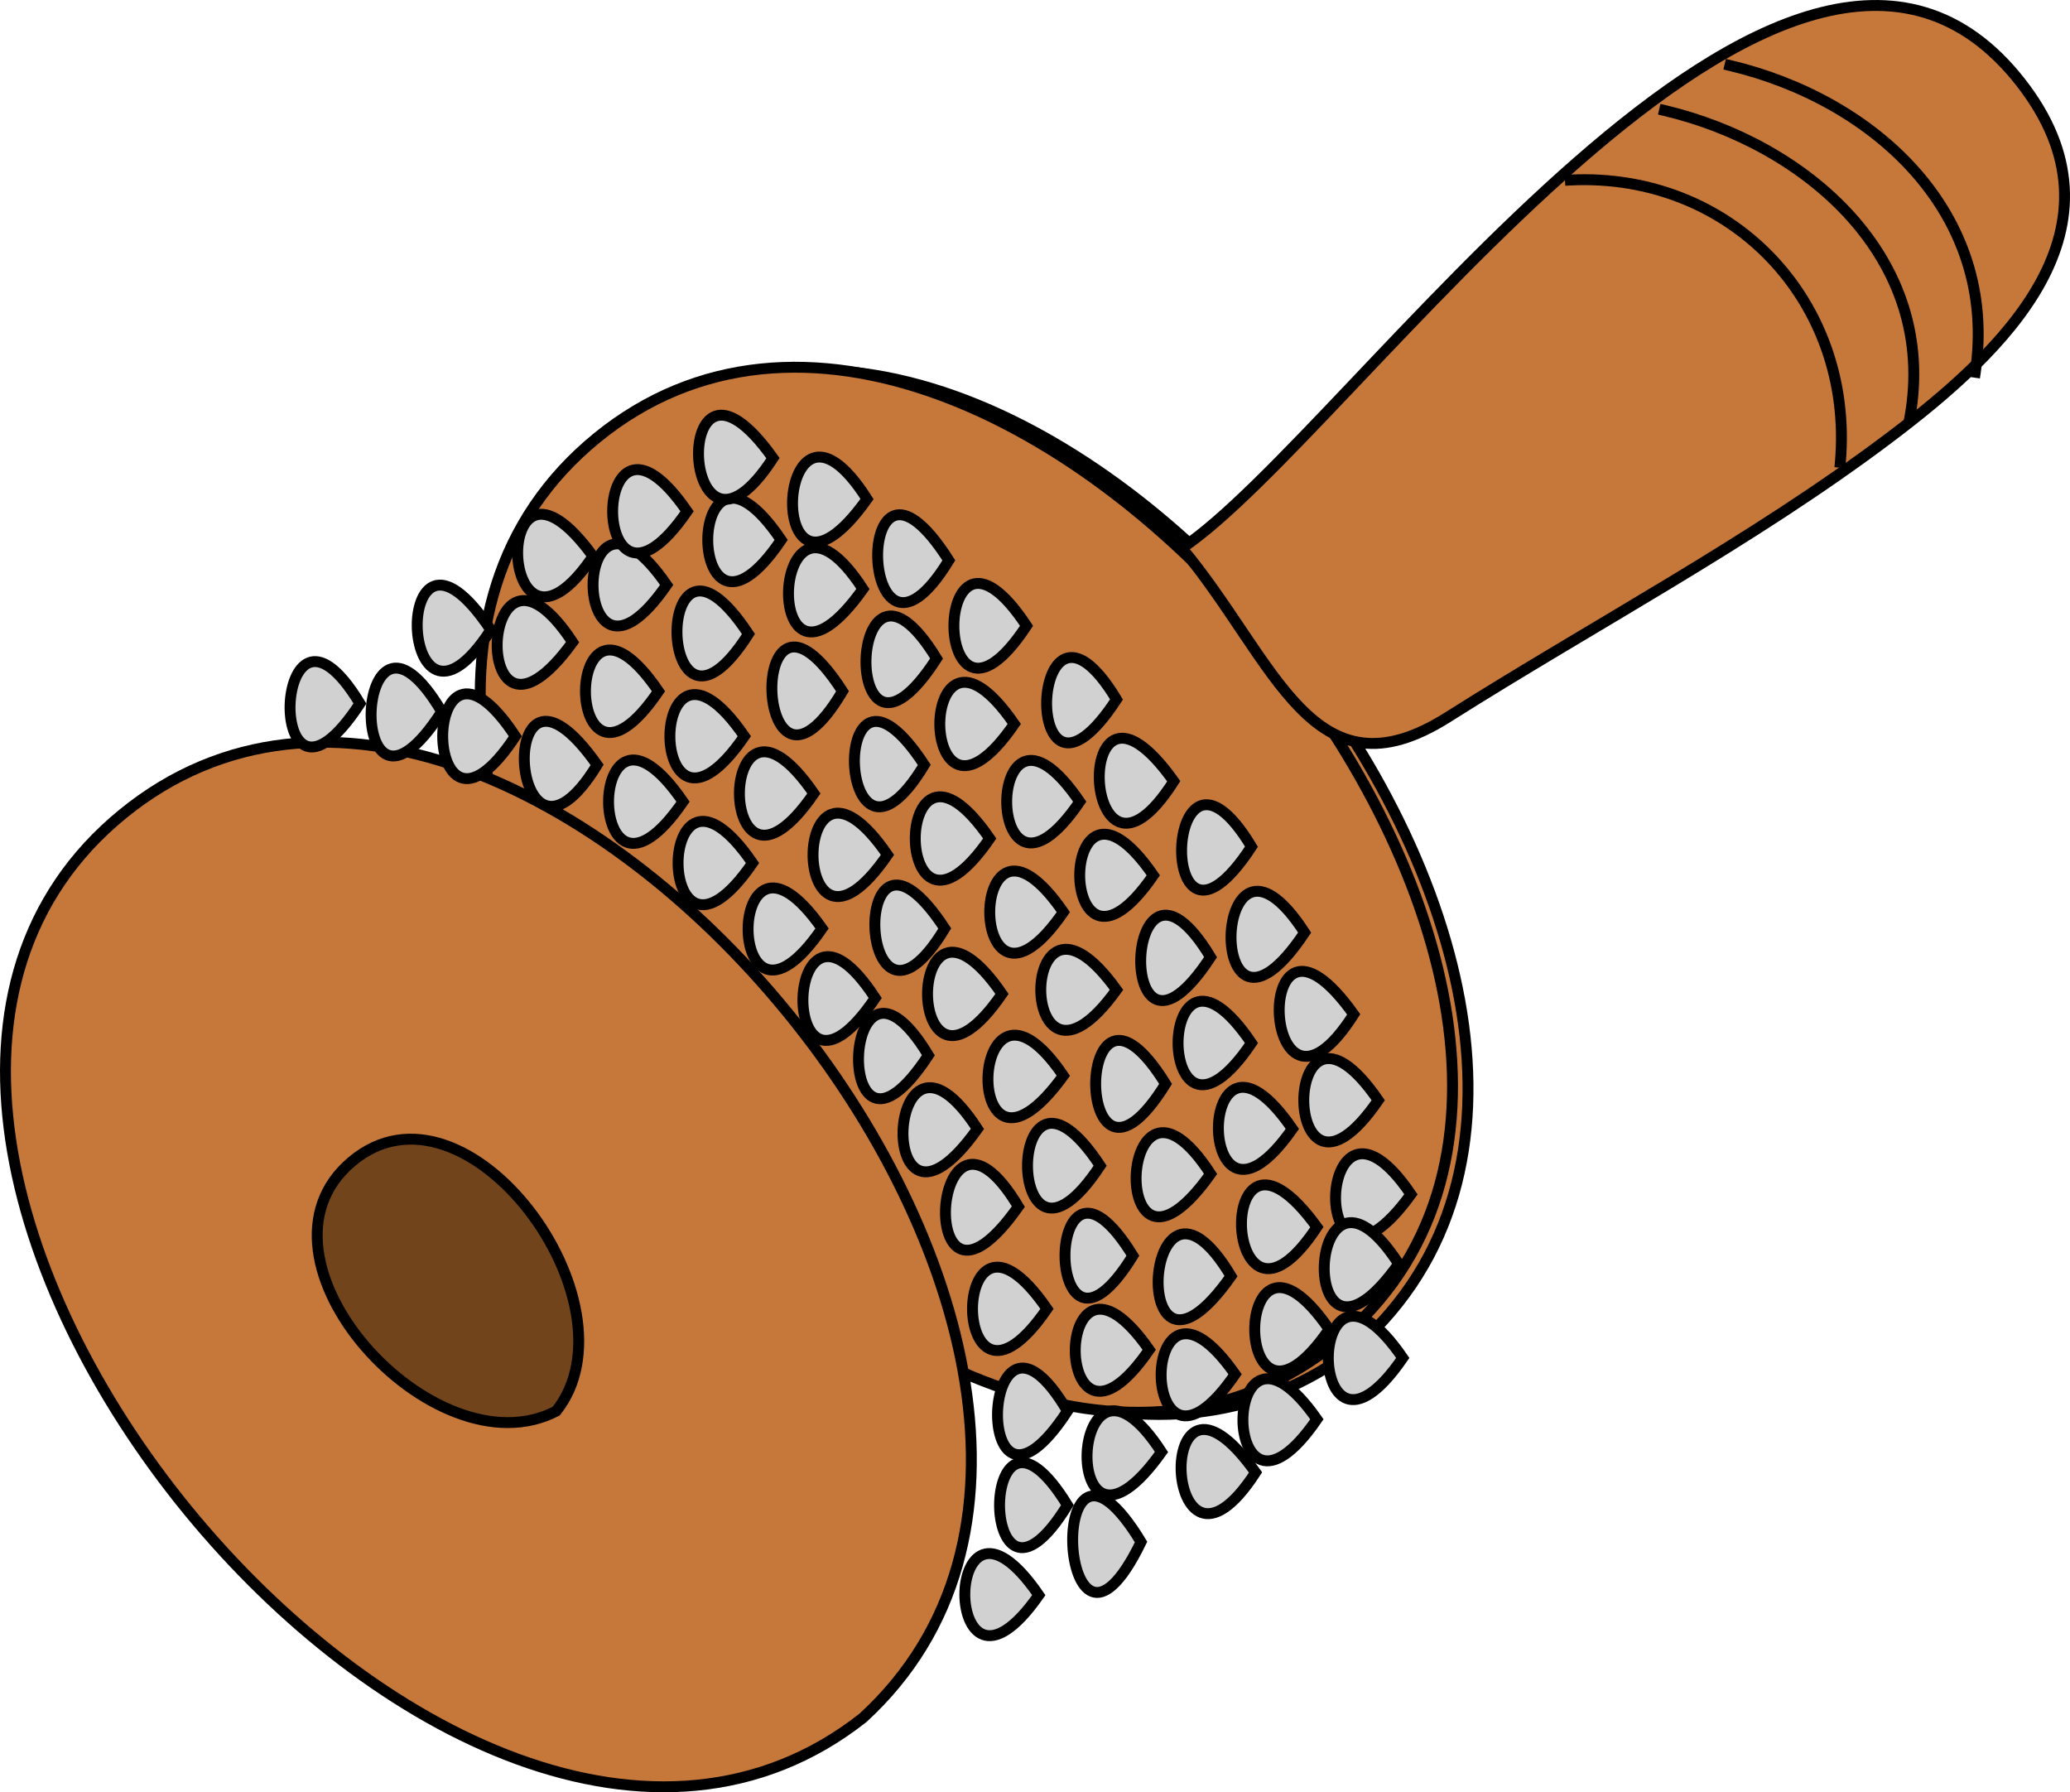 <svg xmlns="http://www.w3.org/2000/svg" xmlns:xlink="http://www.w3.org/1999/xlink" version="1.1" id="Layer_1" x="0px" y="0px" enable-background="new 0 0 822.05 841.89" xml:space="preserve" viewBox="219.74 258.63 379.63 328.65">
<path fill-rule="evenodd" clip-rule="evenodd" fill="#C5783A" stroke="#000000" stroke-width="2" stroke-linecap="square" stroke-miterlimit="10" d="  M468.755,505.39c-75.116,59.171-210.114-105.693-136.502-165.75C406.045,279.437,539.92,442.006,468.755,505.39z"/>
<path fill-rule="evenodd" clip-rule="evenodd" fill="#C5783A" stroke="#000000" stroke-width="2" stroke-linecap="square" stroke-miterlimit="10" d="  M465.005,504.64c-74.167,60.228-209.796-105.422-135.752-165.75C402.907,278.88,538.364,444.061,465.005,504.64z"/>
<path fill-rule="evenodd" clip-rule="evenodd" fill="#C5783A" stroke="#000000" stroke-width="2" stroke-linecap="square" stroke-miterlimit="10" d="  M378.003,573.64c-75.165,59.209-209.72-105.383-135.75-165.75C315.838,347.836,448.141,509.342,378.003,573.64z"/>
<path fill-rule="evenodd" clip-rule="evenodd" fill="#72441B" stroke="#000000" stroke-width="2" stroke-linecap="square" stroke-miterlimit="10" d="  M321.753,517.39c-22.442,11.666-58.512-28.055-37.5-45.75C305.24,453.965,337.335,497.723,321.753,517.39z"/>
<path fill-rule="evenodd" clip-rule="evenodd" fill="#D1D1D2" stroke="#000000" stroke-width="2" stroke-linecap="square" stroke-miterlimit="10" d="  M300.753,389.14C282.702,417.187,284.277,361.339,300.753,389.14L300.753,389.14z"/>
<path fill-rule="evenodd" clip-rule="evenodd" fill="#D1D1D2" stroke="#000000" stroke-width="2" stroke-linecap="square" stroke-miterlimit="10" d="  M314.253,393.64C296.49,420.574,296.49,366.707,314.253,393.64L314.253,393.64z"/>
<path fill-rule="evenodd" clip-rule="evenodd" fill="#D1D1D2" stroke="#000000" stroke-width="2" stroke-linecap="square" stroke-miterlimit="10" d="  M329.253,398.89C312.994,425.513,309.949,371.496,329.253,398.89L329.253,398.89z"/>
<path fill-rule="evenodd" clip-rule="evenodd" fill="#D1D1D2" stroke="#000000" stroke-width="2" stroke-linecap="square" stroke-miterlimit="10" d="  M345.003,405.64C326.794,432.132,326.794,379.148,345.003,405.64L345.003,405.64z"/>
<path fill-rule="evenodd" clip-rule="evenodd" fill="#D1D1D2" stroke="#000000" stroke-width="2" stroke-linecap="square" stroke-miterlimit="10" d="  M357.753,416.89C339.544,443.382,339.544,390.398,357.753,416.89L357.753,416.89z"/>
<path fill-rule="evenodd" clip-rule="evenodd" fill="#D1D1D2" stroke="#000000" stroke-width="2" stroke-linecap="square" stroke-miterlimit="10" d="  M370.503,428.89C352.442,455.167,352.382,402.998,370.503,428.89L370.503,428.89z"/>
<path fill-rule="evenodd" clip-rule="evenodd" fill="#D1D1D2" stroke="#000000" stroke-width="2" stroke-linecap="square" stroke-miterlimit="10" d="  M380.253,441.64C362.129,468.447,363.022,415.211,380.253,441.64L380.253,441.64z"/>
<path fill-rule="evenodd" clip-rule="evenodd" fill="#D1D1D2" stroke="#000000" stroke-width="2" stroke-linecap="square" stroke-miterlimit="10" d="  M390.003,452.14C372.057,479.551,373.79,425.286,390.003,452.14L390.003,452.14z"/>
<path fill-rule="evenodd" clip-rule="evenodd" fill="#D1D1D2" stroke="#000000" stroke-width="2" stroke-linecap="square" stroke-miterlimit="10" d="  M399.003,465.64C379.739,492.696,381.874,439.218,399.003,465.64L399.003,465.64z"/>
<path fill-rule="evenodd" clip-rule="evenodd" fill="#D1D1D2" stroke="#000000" stroke-width="2" stroke-linecap="square" stroke-miterlimit="10" d="  M406.503,479.89C387.098,507.428,390.33,452.845,406.503,479.89L406.503,479.89z"/>
<path fill-rule="evenodd" clip-rule="evenodd" fill="#D1D1D2" stroke="#000000" stroke-width="2" stroke-linecap="square" stroke-miterlimit="10" d="  M411.755,498.64C393.543,525.132,393.543,472.148,411.755,498.64L411.755,498.64z"/>
<path fill-rule="evenodd" clip-rule="evenodd" fill="#D1D1D2" stroke="#000000" stroke-width="2" stroke-linecap="square" stroke-miterlimit="10" d="  M415.505,517.39C397.411,545.025,399.429,489.97,415.505,517.39L415.505,517.39z"/>
<path fill-rule="evenodd" clip-rule="evenodd" fill="#D1D1D2" stroke="#000000" stroke-width="2" stroke-linecap="square" stroke-miterlimit="10" d="  M415.505,534.64C398.904,561.634,398.904,507.646,415.505,534.64L415.505,534.64z"/>
<path fill-rule="evenodd" clip-rule="evenodd" fill="#D1D1D2" stroke="#000000" stroke-width="2" stroke-linecap="square" stroke-miterlimit="10" d="  M410.255,551.14C392.131,577.032,392.191,524.865,410.255,551.14L410.255,551.14z"/>
<path fill-rule="evenodd" clip-rule="evenodd" fill="#D1D1D2" stroke="#000000" stroke-width="2" stroke-linecap="square" stroke-miterlimit="10" d="  M285.753,387.64C267.807,415.051,269.54,360.786,285.753,387.64L285.753,387.64z"/>
<path fill-rule="evenodd" clip-rule="evenodd" fill="#D1D1D2" stroke="#000000" stroke-width="2" stroke-linecap="square" stroke-miterlimit="10" d="  M340.503,385.39C322.65,411.615,322.65,359.165,340.503,385.39L340.503,385.39z"/>
<path fill-rule="evenodd" clip-rule="evenodd" fill="#D1D1D2" stroke="#000000" stroke-width="2" stroke-linecap="square" stroke-miterlimit="10" d="  M356.253,393.64C338.044,420.132,338.044,367.148,356.253,393.64L356.253,393.64z"/>
<path fill-rule="evenodd" clip-rule="evenodd" fill="#D1D1D2" stroke="#000000" stroke-width="2" stroke-linecap="square" stroke-miterlimit="10" d="  M369.003,404.14C350.794,430.632,350.794,377.648,369.003,404.14L369.003,404.14z"/>
<path fill-rule="evenodd" clip-rule="evenodd" fill="#D1D1D2" stroke="#000000" stroke-width="2" stroke-linecap="square" stroke-miterlimit="10" d="  M382.503,415.39C364.294,441.882,364.294,388.898,382.503,415.39L382.503,415.39z"/>
<path fill-rule="evenodd" clip-rule="evenodd" fill="#D1D1D2" stroke="#000000" stroke-width="2" stroke-linecap="square" stroke-miterlimit="10" d="  M393.003,428.89C376.79,455.745,375.057,401.479,393.003,428.89L393.003,428.89z"/>
<path fill-rule="evenodd" clip-rule="evenodd" fill="#D1D1D2" stroke="#000000" stroke-width="2" stroke-linecap="square" stroke-miterlimit="10" d="  M403.503,440.89C385.294,467.382,385.294,414.398,403.503,440.89L403.503,440.89z"/>
<path fill-rule="evenodd" clip-rule="evenodd" fill="#D1D1D2" stroke="#000000" stroke-width="2" stroke-linecap="square" stroke-miterlimit="10" d="  M414.755,455.89C395.51,482.393,397.139,429.925,414.755,455.89L414.755,455.89z"/>
<path fill-rule="evenodd" clip-rule="evenodd" fill="#D1D1D2" stroke="#000000" stroke-width="2" stroke-linecap="square" stroke-miterlimit="10" d="  M421.505,472.39C403.74,499.325,403.74,445.456,421.505,472.39L421.505,472.39z"/>
<path fill-rule="evenodd" clip-rule="evenodd" fill="#D1D1D2" stroke="#000000" stroke-width="2" stroke-linecap="square" stroke-miterlimit="10" d="  M427.505,488.89C410.907,515.883,410.907,461.897,427.505,488.89L427.505,488.89z"/>
<path fill-rule="evenodd" clip-rule="evenodd" fill="#D1D1D2" stroke="#000000" stroke-width="2" stroke-linecap="square" stroke-miterlimit="10" d="  M430.505,506.14C412.444,532.417,412.384,480.248,430.505,506.14L430.505,506.14z"/>
<path fill-rule="evenodd" clip-rule="evenodd" fill="#D1D1D2" stroke="#000000" stroke-width="2" stroke-linecap="square" stroke-miterlimit="10" d="  M432.755,524.89C413.491,551.946,415.626,498.468,432.755,524.89L432.755,524.89z"/>
<path fill-rule="evenodd" clip-rule="evenodd" fill="#D1D1D2" stroke="#000000" stroke-width="2" stroke-linecap="square" stroke-miterlimit="10" d="  M446.255,510.64C428.194,536.917,428.134,484.748,446.255,510.64L446.255,510.64z"/>
<path fill-rule="evenodd" clip-rule="evenodd" fill="#D1D1D2" stroke="#000000" stroke-width="2" stroke-linecap="square" stroke-miterlimit="10" d="  M445.505,492.64C426.101,520.178,429.332,465.595,445.505,492.64L445.505,492.64z"/>
<path fill-rule="evenodd" clip-rule="evenodd" fill="#D1D1D2" stroke="#000000" stroke-width="2" stroke-linecap="square" stroke-miterlimit="10" d="  M441.755,473.89C422.491,500.946,424.626,447.468,441.755,473.89L441.755,473.89z"/>
<path fill-rule="evenodd" clip-rule="evenodd" fill="#D1D1D2" stroke="#000000" stroke-width="2" stroke-linecap="square" stroke-miterlimit="10" d="  M433.505,457.39C416.405,485.031,416.405,429.75,433.505,457.39L433.505,457.39z"/>
<path fill-rule="evenodd" clip-rule="evenodd" fill="#D1D1D2" stroke="#000000" stroke-width="2" stroke-linecap="square" stroke-miterlimit="10" d="  M424.505,440.14C405.982,465.888,405.982,414.392,424.505,440.14L424.505,440.14z"/>
<path fill-rule="evenodd" clip-rule="evenodd" fill="#D1D1D2" stroke="#000000" stroke-width="2" stroke-linecap="square" stroke-miterlimit="10" d="  M414.755,425.89C396.75,452.001,396.75,399.779,414.755,425.89L414.755,425.89z"/>
<path fill-rule="evenodd" clip-rule="evenodd" fill="#D1D1D2" stroke="#000000" stroke-width="2" stroke-linecap="square" stroke-miterlimit="10" d="  M401.253,412.39C383.044,438.882,383.044,385.898,401.253,412.39L401.253,412.39z"/>
<path fill-rule="evenodd" clip-rule="evenodd" fill="#D1D1D2" stroke="#000000" stroke-width="2" stroke-linecap="square" stroke-miterlimit="10" d="  M389.253,398.89C373.04,425.745,371.307,371.479,389.253,398.89L389.253,398.89z"/>
<path fill-rule="evenodd" clip-rule="evenodd" fill="#D1D1D2" stroke="#000000" stroke-width="2" stroke-linecap="square" stroke-miterlimit="10" d="  M374.253,385.39C357.777,413.191,356.202,357.343,374.253,385.39L374.253,385.39z"/>
<path fill-rule="evenodd" clip-rule="evenodd" fill="#D1D1D2" stroke="#000000" stroke-width="2" stroke-linecap="square" stroke-miterlimit="10" d="  M357.003,374.89C339.976,401.687,339.077,347.709,357.003,374.89L357.003,374.89z"/>
<path fill-rule="evenodd" clip-rule="evenodd" fill="#D1D1D2" stroke="#000000" stroke-width="2" stroke-linecap="square" stroke-miterlimit="10" d="  M342.003,365.89C324.001,392,324.001,339.78,342.003,365.89L342.003,365.89z"/>
<path fill-rule="evenodd" clip-rule="evenodd" fill="#D1D1D2" stroke="#000000" stroke-width="2" stroke-linecap="square" stroke-miterlimit="10" d="  M324.753,376.39C305.357,403.104,307.279,349.872,324.753,376.39L324.753,376.39z"/>
<path fill-rule="evenodd" clip-rule="evenodd" fill="#D1D1D2" stroke="#000000" stroke-width="2" stroke-linecap="square" stroke-miterlimit="10" d="  M309.753,374.14C292.438,400.849,291.083,346.143,309.753,374.14L309.753,374.14z"/>
<path fill-rule="evenodd" clip-rule="evenodd" fill="#D1D1D2" stroke="#000000" stroke-width="2" stroke-linecap="square" stroke-miterlimit="10" d="  M328.503,360.64C310.889,386.604,309.26,334.138,328.503,360.64L328.503,360.64z"/>
<path fill-rule="evenodd" clip-rule="evenodd" fill="#D1D1D2" stroke="#000000" stroke-width="2" stroke-linecap="square" stroke-miterlimit="10" d="  M345.753,352.39C327.544,378.882,327.544,325.898,345.753,352.39L345.753,352.39z"/>
<path fill-rule="evenodd" clip-rule="evenodd" fill="#D1D1D2" stroke="#000000" stroke-width="2" stroke-linecap="square" stroke-miterlimit="10" d="  M363.003,357.64C345.053,384.189,345.053,331.091,363.003,357.64L363.003,357.64z"/>
<path fill-rule="evenodd" clip-rule="evenodd" fill="#D1D1D2" stroke="#000000" stroke-width="2" stroke-linecap="square" stroke-miterlimit="10" d="  M378.003,366.64C358.739,393.696,360.874,340.218,378.003,366.64L378.003,366.64z"/>
<path fill-rule="evenodd" clip-rule="evenodd" fill="#D1D1D2" stroke="#000000" stroke-width="2" stroke-linecap="square" stroke-miterlimit="10" d="  M378.753,350.14C359.393,377.331,361.707,323.324,378.753,350.14L378.753,350.14z"/>
<path fill-rule="evenodd" clip-rule="evenodd" fill="#D1D1D2" stroke="#000000" stroke-width="2" stroke-linecap="square" stroke-miterlimit="10" d="  M361.503,342.64C344.374,369.062,342.239,315.584,361.503,342.64L361.503,342.64z"/>
<path fill-rule="evenodd" clip-rule="evenodd" fill="#D1D1D2" stroke="#000000" stroke-width="2" stroke-linecap="square" stroke-miterlimit="10" d="  M393.753,361.39C377.095,388.667,375.608,332.863,393.753,361.39L393.753,361.39z"/>
<path fill-rule="evenodd" clip-rule="evenodd" fill="#D1D1D2" stroke="#000000" stroke-width="2" stroke-linecap="square" stroke-miterlimit="10" d="  M408.003,373.39C390.24,400.324,390.24,346.457,408.003,373.39L408.003,373.39z"/>
<path fill-rule="evenodd" clip-rule="evenodd" fill="#D1D1D2" stroke="#000000" stroke-width="2" stroke-linecap="square" stroke-miterlimit="10" d="  M424.505,386.89C406.558,414.3,408.292,360.037,424.505,386.89L424.505,386.89z"/>
<path fill-rule="evenodd" clip-rule="evenodd" fill="#D1D1D2" stroke="#000000" stroke-width="2" stroke-linecap="square" stroke-miterlimit="10" d="  M435.005,401.89C417.958,428.706,415.646,374.7,435.005,401.89L435.005,401.89z"/>
<path fill-rule="evenodd" clip-rule="evenodd" fill="#D1D1D2" stroke="#000000" stroke-width="2" stroke-linecap="square" stroke-miterlimit="10" d="  M449.255,413.89C431.31,441.301,433.042,387.036,449.255,413.89L449.255,413.89z"/>
<path fill-rule="evenodd" clip-rule="evenodd" fill="#D1D1D2" stroke="#000000" stroke-width="2" stroke-linecap="square" stroke-miterlimit="10" d="  M459.005,429.64C440.335,457.637,441.689,402.931,459.005,429.64L459.005,429.64z"/>
<path fill-rule="evenodd" clip-rule="evenodd" fill="#D1D1D2" stroke="#000000" stroke-width="2" stroke-linecap="square" stroke-miterlimit="10" d="  M468.005,444.64C450.958,471.456,448.646,417.45,468.005,444.64L468.005,444.64z"/>
<path fill-rule="evenodd" clip-rule="evenodd" fill="#D1D1D2" stroke="#000000" stroke-width="2" stroke-linecap="square" stroke-miterlimit="10" d="  M472.505,460.39C454.296,486.882,454.296,433.898,472.505,460.39L472.505,460.39z"/>
<path fill-rule="evenodd" clip-rule="evenodd" fill="#D1D1D2" stroke="#000000" stroke-width="2" stroke-linecap="square" stroke-miterlimit="10" d="  M478.505,477.64C459.262,504.142,460.891,451.676,478.505,477.64L478.505,477.64z"/>
<path fill-rule="evenodd" clip-rule="evenodd" fill="#D1D1D2" stroke="#000000" stroke-width="2" stroke-linecap="square" stroke-miterlimit="10" d="  M476.255,490.39C456.991,517.446,459.126,463.968,476.255,490.39L476.255,490.39z"/>
<path fill-rule="evenodd" clip-rule="evenodd" fill="#D1D1D2" stroke="#000000" stroke-width="2" stroke-linecap="square" stroke-miterlimit="10" d="  M429.005,541.39C413.761,572.866,410.858,511.521,429.005,541.39L429.005,541.39z"/>
<path fill-rule="evenodd" clip-rule="evenodd" fill="#D1D1D2" stroke="#000000" stroke-width="2" stroke-linecap="square" stroke-miterlimit="10" d="  M450.005,528.64C432.876,555.062,430.741,501.584,450.005,528.64L450.005,528.64z"/>
<path fill-rule="evenodd" clip-rule="evenodd" fill="#D1D1D2" stroke="#000000" stroke-width="2" stroke-linecap="square" stroke-miterlimit="10" d="  M461.255,518.89C443.194,545.167,443.134,492.998,461.255,518.89L461.255,518.89z"/>
<path fill-rule="evenodd" clip-rule="evenodd" fill="#D1D1D2" stroke="#000000" stroke-width="2" stroke-linecap="square" stroke-miterlimit="10" d="  M477.005,507.64C458.796,534.132,458.796,481.148,477.005,507.64L477.005,507.64z"/>
<path fill-rule="evenodd" clip-rule="evenodd" fill="#D1D1D2" stroke="#000000" stroke-width="2" stroke-linecap="square" stroke-miterlimit="10" d="  M391.503,379.39C373.593,407.218,374.899,352.144,391.503,379.39L391.503,379.39z"/>
<path fill-rule="evenodd" clip-rule="evenodd" fill="#D1D1D2" stroke="#000000" stroke-width="2" stroke-linecap="square" stroke-miterlimit="10" d="  M405.753,391.39C387.544,417.882,387.544,364.898,405.753,391.39L405.753,391.39z"/>
<path fill-rule="evenodd" clip-rule="evenodd" fill="#D1D1D2" stroke="#000000" stroke-width="2" stroke-linecap="square" stroke-miterlimit="10" d="  M417.755,405.64C399.9,431.867,399.9,379.414,417.755,405.64L417.755,405.64z"/>
<path fill-rule="evenodd" clip-rule="evenodd" fill="#D1D1D2" stroke="#000000" stroke-width="2" stroke-linecap="square" stroke-miterlimit="10" d="  M431.255,419.14C413.253,445.25,413.253,393.03,431.255,419.14L431.255,419.14z"/>
<path fill-rule="evenodd" clip-rule="evenodd" fill="#D1D1D2" stroke="#000000" stroke-width="2" stroke-linecap="square" stroke-miterlimit="10" d="  M441.755,434.14C423.81,461.551,425.542,407.286,441.755,434.14L441.755,434.14z"/>
<path fill-rule="evenodd" clip-rule="evenodd" fill="#D1D1D2" stroke="#000000" stroke-width="2" stroke-linecap="square" stroke-miterlimit="10" d="  M449.255,449.89C431.305,476.44,431.305,423.34,449.255,449.89L449.255,449.89z"/>
<path fill-rule="evenodd" clip-rule="evenodd" fill="#D1D1D2" stroke="#000000" stroke-width="2" stroke-linecap="square" stroke-miterlimit="10" d="  M456.755,465.64C438.634,491.533,438.694,439.364,456.755,465.64L456.755,465.64z"/>
<path fill-rule="evenodd" clip-rule="evenodd" fill="#D1D1D2" stroke="#000000" stroke-width="2" stroke-linecap="square" stroke-miterlimit="10" d="  M461.255,483.64C443.781,510.159,441.858,456.926,461.255,483.64L461.255,483.64z"/>
<path fill-rule="evenodd" clip-rule="evenodd" fill="#D1D1D2" stroke="#000000" stroke-width="2" stroke-linecap="square" stroke-miterlimit="10" d="  M463.505,502.39C445.296,528.882,445.296,475.898,463.505,502.39L463.505,502.39z"/>
<path fill-rule="evenodd" clip-rule="evenodd" fill="#C5783A" stroke="#000000" stroke-width="2" stroke-linecap="square" stroke-miterlimit="10" d="  M436.505,359.14c30.981-20.696,111.212-139.67,153.75-85.5c21.029,26.78-3.066,49.473-24,65.25  c-25.242,19.024-54.29,34.355-81,51.258C460.41,405.87,453.729,379.809,436.505,359.14z"/>
<path fill="none" stroke="#000000" stroke-width="2" stroke-linecap="square" stroke-miterlimit="10" d="M507.755,291.64  c29.403-1.406,52.047,22.161,49.5,51.75"/>
<path fill="none" stroke="#000000" stroke-width="2" stroke-linecap="square" stroke-miterlimit="10" d="M525.005,278.89  c25.991,6.159,50.236,27.111,45,56.25"/>
<path fill="none" stroke="#000000" stroke-width="2" stroke-linecap="square" stroke-miterlimit="10" d="M537.005,270.64  c26.491,6.277,49.331,27.116,45,56.25"/>
</svg>